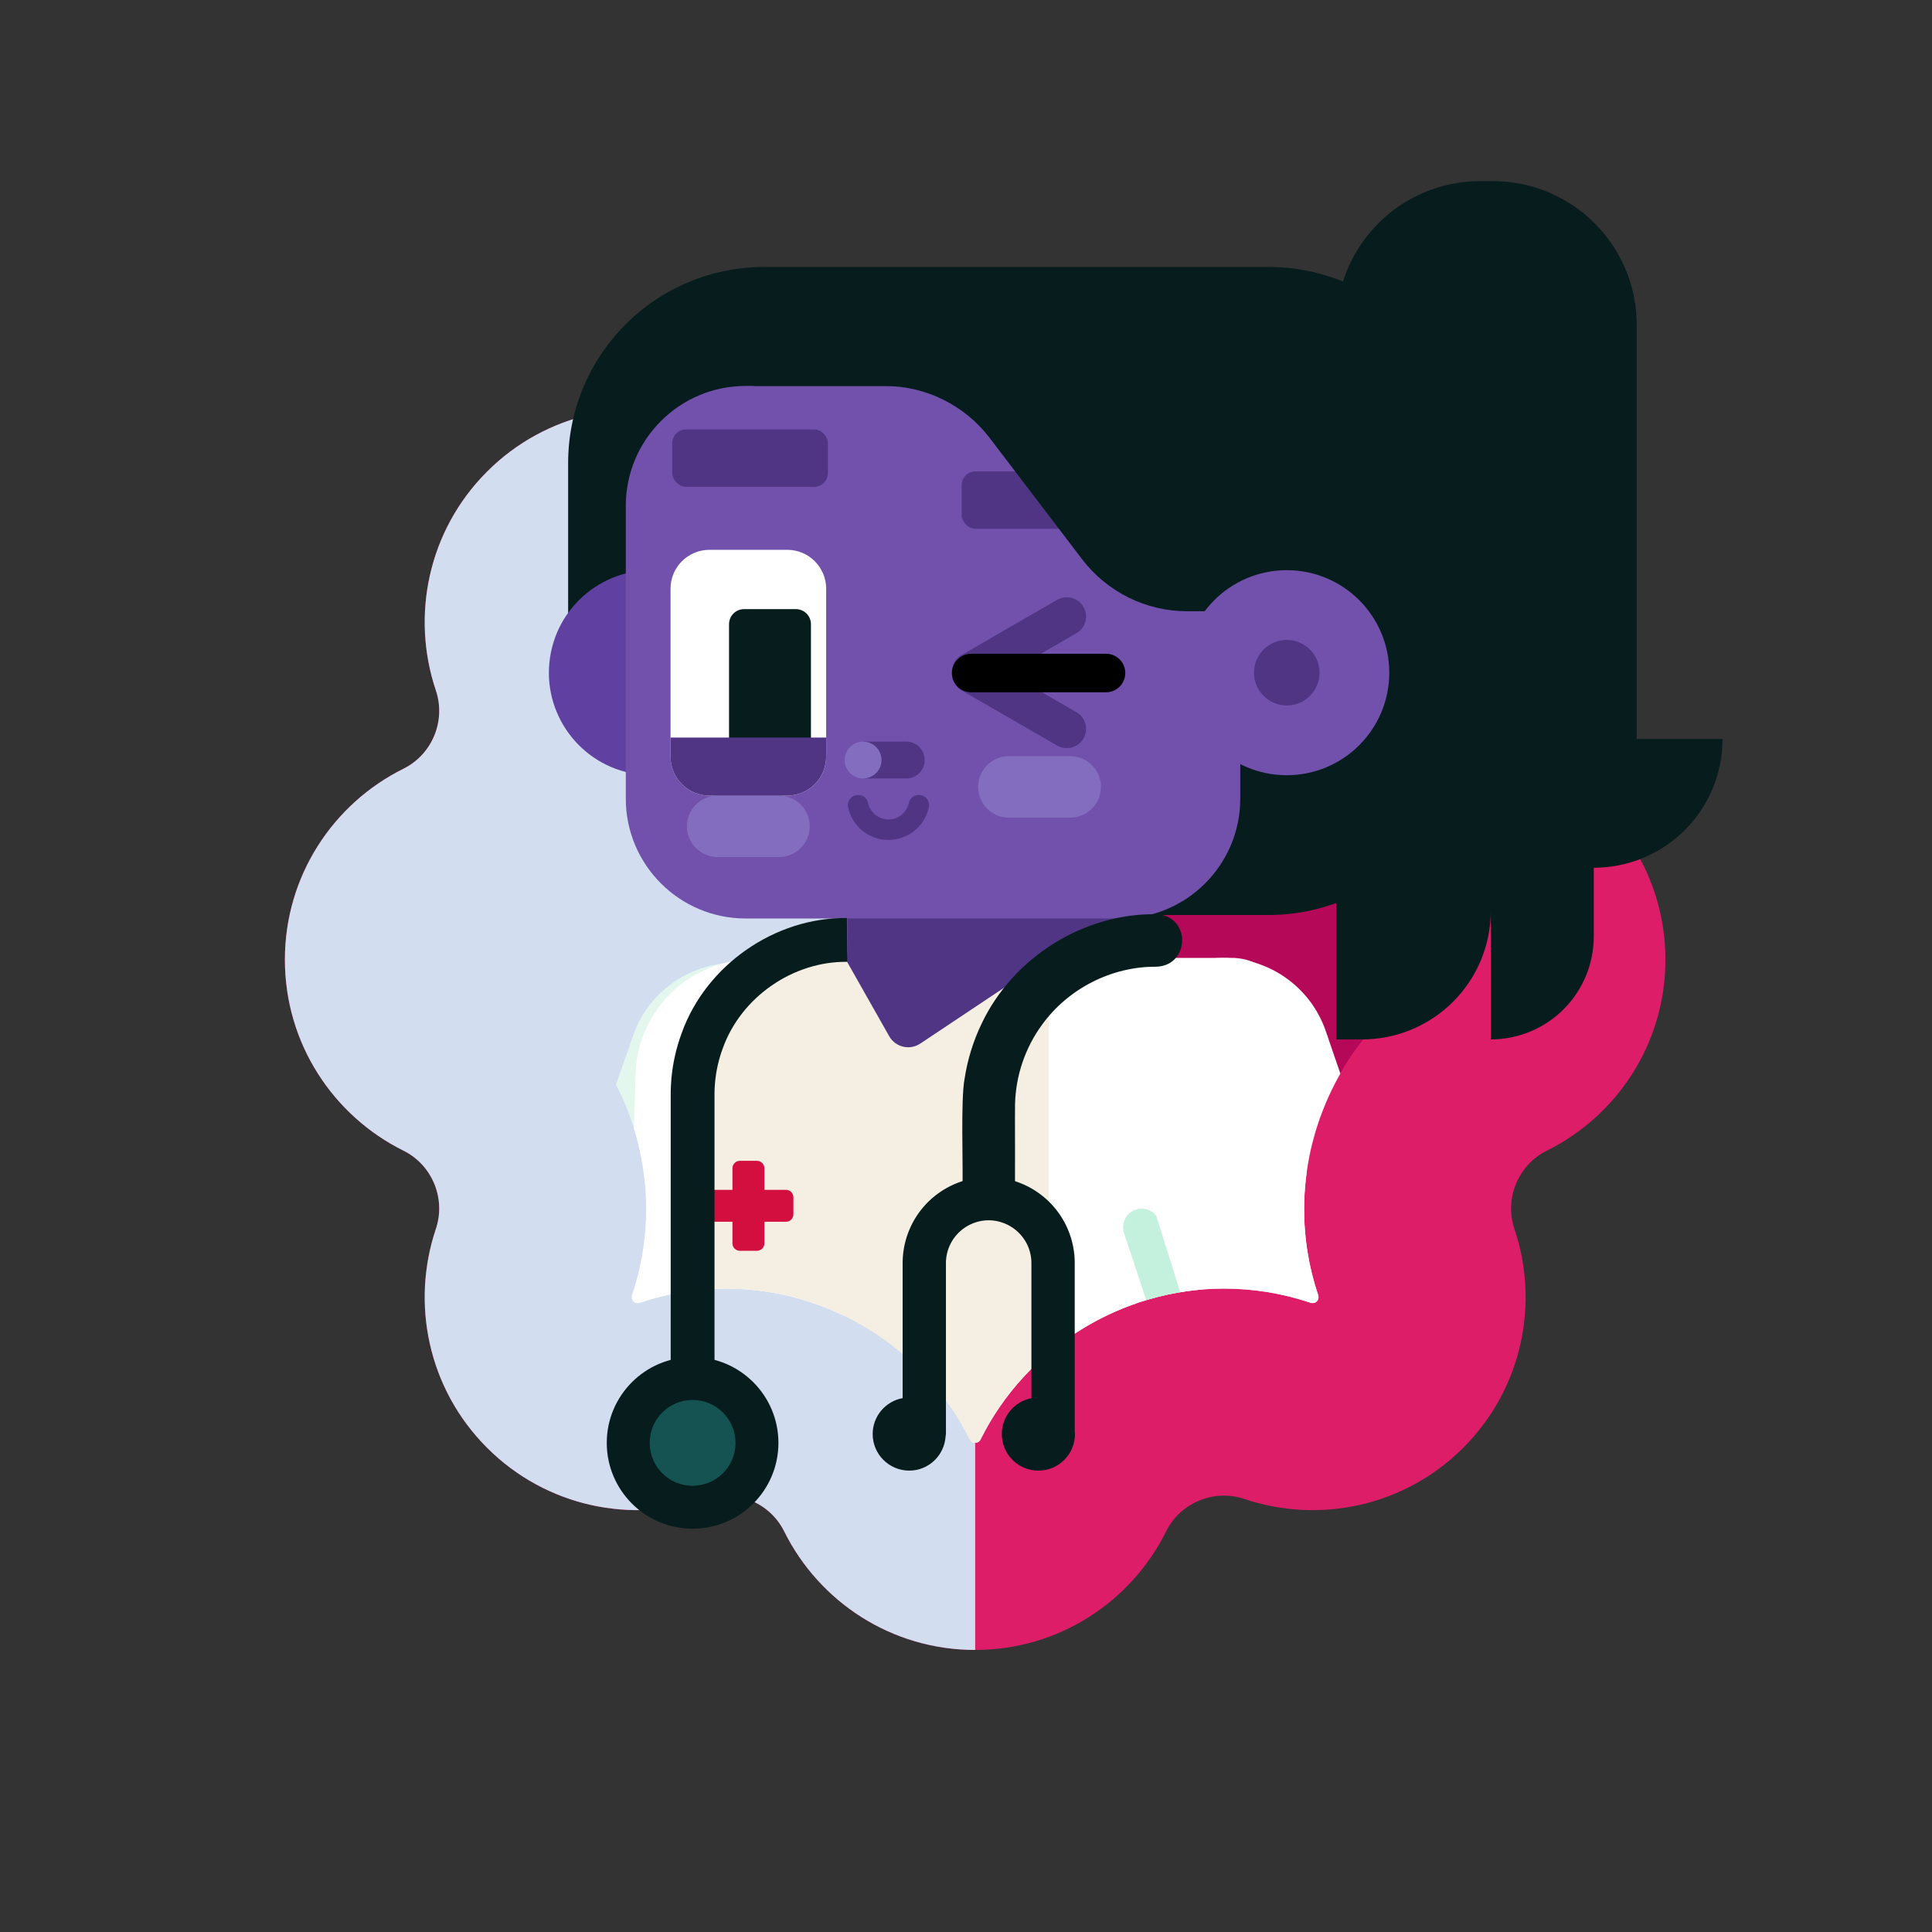 <?xml version="1.0" encoding="UTF-8"?>
<svg xmlns="http://www.w3.org/2000/svg" width="150" height="150" xmlns:xlink="http://www.w3.org/1999/xlink" version="1.1" viewBox="0 0 150 150">
  <rect x="0" y="0" width="150" height="150" fill="#333333" stroke="none"/>
  <!-- Generator: Adobe Illustrator 29.4.0, SVG Export Plug-In . SVG Version: 2.1.0 Build 152)  -->
  <defs>
    <clipPath id="clippath">
      <path d="M120.095,59.683c-2.225-1.104-3.308-3.716-2.515-6.071,1.944-5.772.625-12.396-3.974-16.996h0c-4.599-4.6-11.224-5.918-16.996-3.975-2.354.793-4.967-.289-6.071-2.515-2.707-5.456-8.324-9.208-14.828-9.208s-12.121,3.752-14.828,9.208c-1.104,2.225-3.716,3.307-6.071,2.515-5.772-1.944-12.397-.625-16.996,3.974h0c-4.599,4.6-5.918,11.224-3.974,16.996.793,2.354-.289,4.967-2.515,6.071-5.456,2.707-9.208,8.324-9.208,14.828h0c0,6.505,3.752,12.121,9.208,14.828,2.225,1.104,3.307,3.716,2.515,6.071-1.944,5.772-.625,12.397,3.974,16.996,4.6,4.599,11.224,5.918,16.996,3.974,2.354-.793,4.967.289,6.071,2.515,2.707,5.456,8.324,9.208,14.828,9.208s12.121-3.752,14.828-9.208c1.104-2.225,3.716-3.308,6.071-2.515,5.772,1.944,12.397.625,16.996-3.974s5.918-11.224,3.974-16.996c-.793-2.354.289-4.967,2.515-6.071,5.456-2.707,9.208-8.324,9.208-14.828h0c0-6.505-3.752-12.121-9.208-14.828Z" style="fill: none;"/>
    </clipPath>
    <clipPath id="clippath-1">
      <path d="M136.19,11.542H38.473v62.543c-.083.042-.276.166-.276.426s.193.385.276.427c9.391,4.66,13.95,15.667,10.605,25.604-.029.088-.078.312.106.496.053.053.133.133.323.133.061,0,.12-.01.177-.028,2.166-.729,4.422-1.098,6.706-1.098,7.95,0,15.366,4.594,18.895,11.706.041.083.165.275.426.275s.385-.193.425-.273c3.527-7.112,10.944-11.708,18.895-11.708,2.285,0,4.542.37,6.709,1.099.053.018.114.027.174.027.19,0,.27-.081.323-.133.184-.184.135-.408.106-.495-2.148-6.379-1.025-13.19,2.53-18.489h19.968v-7.969h11.349V11.542Z" style="fill: none;"/>
    </clipPath>
    <clipPath id="clippath-2">
      <rect x="11.111" y="14.063" width="122.847" height="248.628" style="fill: none;"/>
    </clipPath>
    <clipPath id="clippath-3">
      <polygon points="27.133 149.148 39.314 117.945 51.378 121.927 41.63 153.932 27.133 149.148" style="clip-rule: evenodd; fill: none;"/>
    </clipPath>
    <clipPath id="clippath-4">
      <path d="M100.007,78.274c-.257-2.225-2.142-3.904-4.382-3.904h-14.198v46.241s3.677,50.968,4.758,65.949c.166,2.307,2.087,4.094,4.4,4.094h17.493c1.258,0,2.456-.537,3.293-1.477.838-.94,1.234-2.192,1.088-3.442-2.243-19.352-10.433-90.034-12.453-107.461Z" style="clip-rule: evenodd; fill: none;"/>
    </clipPath>
    <clipPath id="clippath-5">
      <polygon points="71.971 146.371 46.527 146.371 47.482 188.989 71.017 188.989 71.971 146.371" style="clip-rule: evenodd; fill: none;"/>
    </clipPath>
    <clipPath id="clippath-6">
      <polygon points="122.925 149.228 110.925 117.956 98.837 121.869 108.402 153.93 122.925 149.228" style="clip-rule: evenodd; fill: none;"/>
    </clipPath>
  </defs>
  <g style="isolation: isolate;">
    <g id="Layer_1">
      <g>
        <g style="clip-path: url(#clippath);">
          <path d="M120.095,59.683c-2.225-1.104-3.308-3.716-2.515-6.071,1.944-5.772.625-12.396-3.974-16.996h0c-4.599-4.6-11.224-5.918-16.996-3.975-2.354.793-4.967-.289-6.071-2.515-2.707-5.456-8.324-9.208-14.828-9.208s-12.121,3.752-14.828,9.208c-1.104,2.225-3.716,3.307-6.071,2.515-5.772-1.944-12.397-.625-16.996,3.974h0c-4.599,4.6-5.918,11.224-3.974,16.996.793,2.354-.289,4.967-2.515,6.071-5.456,2.707-9.208,8.324-9.208,14.828h0c0,6.505,3.752,12.121,9.208,14.828,2.225,1.104,3.307,3.716,2.515,6.071-1.944,5.772-.625,12.397,3.974,16.996,4.6,4.599,11.224,5.918,16.996,3.974,2.354-.793,4.967.289,6.071,2.515,2.707,5.456,8.324,9.208,14.828,9.208s12.121-3.752,14.828-9.208c1.104-2.225,3.716-3.308,6.071-2.515,5.772,1.944,12.397.625,16.996-3.974s5.918-11.224,3.974-16.996c-.793-2.354.289-4.967,2.515-6.071,5.456-2.707,9.208-8.324,9.208-14.828h0c0-6.505-3.752-12.121-9.208-14.828Z" style="fill: #dd1d68;"/>
          <path d="M75.712,112.025c-.261,0-.385-.193-.426-.275-3.529-7.111-10.945-11.705-18.895-11.705-2.284,0-4.541.369-6.706,1.098-.057.019-.116.028-.177.028-.189,0-.27-.08-.323-.133-.184-.184-.136-.408-.106-.496,3.346-9.936-1.214-20.944-10.605-25.604-.084-.042-.276-.165-.276-.427s.193-.384.276-.426c9.393-4.661,13.952-15.668,10.605-25.605-.029-.087-.078-.311.106-.495.055-.054.135-.134.323-.134.061,0,.12.009.173.027,2.166.73,4.425,1.1,6.712,1.1,7.949-.001,15.364-4.595,18.892-11.704.042-.084.166-.277.427-.277s.385.194.426.276c3.527,7.11,10.943,11.705,18.894,11.705,2.287-.001,4.546-.371,6.714-1.101.049-.017.109-.026.17-.026.19,0,.271.081.324.134.184.183.135.408.105.496-3.347,9.935,1.212,20.943,10.604,25.604.085.042.277.165.277.426s-.193.385-.276.426c-9.394,4.662-13.953,15.669-10.606,25.606.029.087.078.311-.106.495-.053.052-.133.133-.323.133-.061,0-.121-.009-.174-.027-2.168-.73-4.424-1.099-6.709-1.099-7.951,0-15.368,4.595-18.895,11.707-.04.081-.164.273-.425.273Z" style="fill: #b50859;"/>
          <rect x="22.12" y="20.92" width="53.592" height="107.183" style="fill: #d2deef; mix-blend-mode: multiply;"/>
        </g>
        <g style="clip-path: url(#clippath-1);">
          <g style="clip-path: url(#clippath-2);">
            <rect x="65.768" y="70.009" width="15.66" height="13.358" style="fill: #503584;"/>
            <path d="M48.736,108.048c4.671,1.542,7.207,6.577,5.665,11.248-1.541,4.67-6.577,7.207-11.248,5.666-4.671-1.542-7.207-6.578-5.665-11.248,1.542-4.671,6.577-7.207,11.248-5.666Z" style="fill: #e3f7ee; fill-rule: evenodd;"/>
            <polygon points="27.133 149.148 39.314 117.945 51.378 121.927 41.63 153.932 27.133 149.148" style="fill: #7151ab; fill-rule: evenodd;"/>
            <g style="clip-path: url(#clippath-3);">
              <path d="M56.99,130.915c.476-1.776-.58-3.604-2.356-4.081l-22.529-6.037c-1.776-.476-3.605.58-4.081,2.356l-1.725,6.437c-.476,1.776.58,3.604,2.356,4.081l22.529,6.037c1.776.476,3.605-.58,4.081-2.356l1.725-6.437Z" style="fill: #f5eee3; fill-rule: evenodd;"/>
            </g>
            <polygon points="31.903 129.622 37.488 113.714 54.401 119.297 49.42 135.403 31.903 129.622" style="fill: #e3f7ee; fill-rule: evenodd;"/>
            <path d="M36.774,144.291c4.004,1.322,6.177,5.638,4.856,9.641-1.321,4.003-5.637,6.178-9.641,4.857-4.004-1.322-6.177-5.638-4.856-9.641,1.321-4.004,5.637-6.178,9.641-4.857Z" style="fill: #7151ab; fill-rule: evenodd;"/>
            <path d="M43.892,156.241c-.243-2.847-1.669-5.462-3.931-7.208-.213-.164-.43-.332-.65-.502-4.022-3.104-9.77-2.523-13.09,1.323,0,0,0,0,0,0-1.995,2.31-2.974,5.328-2.716,8.37.257,3.042,1.73,5.851,4.084,7.795.378.312.74.611,1.08.891,1.544,1.274,3.732,1.412,5.424.341,1.101-.697,2.102-1.331,2.102-1.331,0,0,.153.105.383.263,1.226.842,2.893.607,3.838-.542.433-.526.909-1.104,1.375-1.669,1.604-1.948,2.382-4.446,2.167-6.96-.022-.255-.044-.514-.066-.771Z" style="fill: #7151ab; fill-rule: evenodd;"/>
            <polygon points="49.057 80.692 37.488 113.714 54.401 119.297 65.064 85.974 49.057 80.692" style="fill: #e3f7ee; fill-rule: evenodd;"/>
            <path d="M43.25,129.439c.337-6.036,3.041-11.695,7.524-15.752l36.318,2,3.332,74.968h-45.93c-1.213,0-2.372-.499-3.205-1.38-.833-.881-1.267-2.066-1.199-3.277.641-11.465,2.305-41.233,3.161-56.558Z" style="fill: #fff; fill-rule: evenodd;"/>
            <path d="M59.752,75.178c4.421,1.459,6.821,6.225,5.362,10.645-1.459,4.421-6.225,6.821-10.645,5.362-4.421-1.459-6.821-6.224-5.362-10.645,1.459-4.421,6.225-6.821,10.645-5.362Z" style="fill: #e3f7ee; fill-rule: evenodd;"/>
            <circle cx="74.516" cy="115.838" r="20.037" transform="translate(-.183 .118) rotate(-.09)" style="fill: #f5eee3;"/>
            <path d="M89.782,133.649c-7.021,0-12.722,5.7-12.722,12.722s5.7,12.721,12.722,12.721,12.722-5.7,12.722-12.721-5.7-12.722-12.722-12.722Z" style="fill: #258e8e; fill-rule: evenodd;"/>
            <polygon points="102.504 146.371 77.06 146.371 78.014 188.989 101.549 188.989 102.504 146.371" style="fill: #258e8e; fill-rule: evenodd;"/>
            <path d="M127.075,25.231c0-6.168-5-11.169-11.169-11.169h-.987c-6.168,0-11.169,5-11.169,11.169v55.47h2c2.651,0,5.193-1.053,7.067-2.928,1.875-1.874,2.928-4.416,2.928-7.067v-.002,9.996h0c2.121,0,4.154-.842,5.654-2.342s2.341-3.533,2.341-5.654v-5.332h.002c2.651,0,5.193-1.053,7.067-2.928,1.875-1.874,2.928-4.416,2.928-7.067v-.002h-6.664V25.231Z" style="fill: #071c1c; fill-rule: evenodd;"/>
            <path d="M113.731,35.947c0-4.036-1.604-7.908-4.458-10.762-2.855-2.855-6.726-4.458-10.763-4.458h-39.18c-4.037,0-7.908,1.603-10.762,4.458-2.854,2.855-4.458,6.726-4.458,10.762v18.099h24.829l8.262,16.993h21.309c4.037,0,7.908-1.604,10.763-4.458,2.854-2.855,4.458-6.726,4.458-10.763v-19.872Z" style="fill: #071c1c; fill-rule: evenodd;"/>
            <path d="M94.553,115.838h-40.074c-5.153,6.61-7.951,14.752-7.951,23.133v7.4h55.976v-7.4c0-8.382-2.798-16.523-7.951-23.133Z" style="fill: #258e8e; fill-rule: evenodd;"/>
            <rect x="54.153" y="114.735" width="28.569" height="8.163" style="fill: #218080;"/>
            <path d="M59.249,133.649c-7.021,0-12.722,5.7-12.722,12.722s5.7,12.721,12.722,12.721,12.722-5.7,12.722-12.721-5.7-12.722-12.722-12.722Z" style="fill: #258e8e; fill-rule: evenodd;"/>
            <circle cx="73.66" cy="82.761" r="7.853" transform="translate(-14.422 149.968) rotate(-85.674)" style="fill: #e47bb4;"/>
            <path d="M49.347,83.368c.153-4.946,4.207-8.876,9.156-8.876h7.022v33.252c0,2.146-.853,4.206-2.371,5.724-1.518,1.518-3.577,2.371-5.724,2.371h-4.324l-4.813,1.514s.664-21.431,1.053-33.984Z" style="fill: #fff; fill-rule: evenodd;"/>
            <path d="M90.736,74.387s-18.485-.01-27.128-.014c-2.7-.002-5.2,1.427-6.57,3.754h0c-3.06,5.197-4.467,11.203-4.034,17.219.628,8.728,1.475,20.492,1.475,20.492h40.074l-3.816-41.451Z" style="fill: #f5eee3; fill-rule: evenodd;"/>
            <path d="M61.026,92.379h-1.68s0-1.68,0-1.68c0-.315-.258-.573-.573-.573h-1.333c-.315,0-.573.258-.573.573v1.68s-1.68,0-1.68,0c-.315,0-.573.258-.573.573v1.333c0,.315.258.573.573.573h1.68s0,1.68,0,1.68c0,.315.258.573.573.573h1.333c.315,0,.573-.258.573-.573v-1.68s1.68,0,1.68,0c.315,0,.573-.258.573-.573v-1.333c0-.315-.258-.573-.573-.573Z" style="fill: #d30f40;"/>
            <path d="M71.447,81.025l9.981-6.654,8.097-3.169-10.883-1.361-4.877,3.197-8.066.928.069.71,3.269,5.775c.484.855,1.593,1.119,2.41.574Z" style="fill: #503584; fill-rule: evenodd;"/>
            <path d="M100.007,78.274c-.257-2.225-2.142-3.904-4.382-3.904h-14.198v46.241s3.677,50.968,4.758,65.949c.166,2.307,2.087,4.094,4.4,4.094h17.493c1.258,0,2.456-.537,3.293-1.477.838-.94,1.234-2.192,1.088-3.442-2.243-19.352-10.433-90.034-12.453-107.461Z" style="fill: #fff; fill-rule: evenodd;"/>
            <g style="clip-path: url(#clippath-4);">
              <path d="M88.184,93.914c.364-.12.762-.09,1.105.084.342.174.601.477.719.842,2.097,6.496,10.878,33.695,10.878,33.695l5.176.732,17.01,21.312-14.969,7.945s-17.752-53.497-20.835-62.79c-.12-.363-.092-.758.08-1.1.172-.341.472-.601.835-.72,0,0,.002,0,.002,0Z" style="fill: #c4f1dd; fill-rule: evenodd;"/>
            </g>
            <circle cx="50.576" cy="52.228" r="7.96" transform="translate(-8.772 94.223) rotate(-81.204)" style="fill: #6040a1;"/>
            <path d="M57.89,29.965h29.102c5.134,0,9.302,4.168,9.302,9.302v22.742c0,5.134-4.168,9.302-9.302,9.302h-29.103c-5.134,0-9.302-4.168-9.302-9.302v-22.741c0-5.134,4.168-9.303,9.303-9.303Z" style="fill: #7151ab;"/>
            <path d="M66.625,62.513c.238,1.111,1.22,1.905,2.356,1.905h.001c1.136,0,2.118-.794,2.356-1.905" style="fill: none; fill-rule: evenodd; stroke: #503584; stroke-linecap: round; stroke-linejoin: round; stroke-width: 1.592px;"/>
            <path d="M75.939,61.095c0,1.316,1.069,2.385,2.385,2.385h4.771c1.317,0,2.385-1.069,2.385-2.385s-1.069-2.386-2.385-2.386h-4.771c-1.317,0-2.385,1.069-2.385,2.386Z" style="fill: #836dbf; fill-rule: evenodd;"/>
            <rect x="74.667" y="36.6" width="12.086" height="4.453" rx="1.061" ry="1.061" style="fill: #503584;"/>
            <rect x="52.192" y="33.342" width="12.086" height="4.453" rx="1.061" ry="1.061" style="fill: #503584;"/>
            <path d="M67.02,57.578h3.341c.379,0,.743.151,1.011.419s.419.631.419,1.011v.003c0,.379-.151.743-.419,1.011-.268.269-.632.419-1.011.419h-3.341v-2.863Z" style="fill: #503584; fill-rule: evenodd;"/>
            <circle cx="67.01" cy="59.009" r="1.431" transform="translate(7.793 125.836) rotate(-89.822)" style="fill: #836dbf;"/>
            <path d="M58.527,29.965h10.153c3.203,0,6.223,1.495,8.165,4.044,2.152,2.824,5.014,6.581,7.166,9.405,1.941,2.548,4.961,4.044,8.165,4.044h9.288v-19.719l-44.527-3.18,1.59,5.407Z" style="fill: #071c1c; fill-rule: evenodd;"/>
            <circle cx="99.904" cy="52.228" r="7.96" style="fill: #7151ab;"/>
            <circle cx="99.904" cy="52.228" r="2.545" style="fill: #503584;"/>
            <polygon points="71.971 146.371 46.527 146.371 47.482 188.989 71.017 188.989 71.971 146.371" style="fill: #258e8e; fill-rule: evenodd;"/>
            <g style="clip-path: url(#clippath-5);">
              <path d="M73.199,146.375h-11.005c-.329,0-.644.13-.876.363-.232.233-.363.548-.363.877v1.252c0,.329.131.643.363.876.232.233.548.364.876.363h11.005v-3.731Z" style="fill: #218080; fill-rule: evenodd;"/>
            </g>
            <path d="M101.56,108.006c-4.68,1.515-7.245,6.536-5.73,11.215,1.514,4.679,6.536,7.245,11.215,5.73,4.68-1.514,7.245-6.536,5.73-11.214-1.514-4.68-6.535-7.245-11.214-5.73Z" style="fill: #fff; fill-rule: evenodd;"/>
            <polygon points="122.925 149.228 110.925 117.956 98.837 121.869 108.402 153.93 122.925 149.228" style="fill: #7151ab; fill-rule: evenodd;"/>
            <g style="clip-path: url(#clippath-6);">
              <path d="M92.939,130.915c-.476-1.776.58-3.604,2.356-4.081l22.529-6.037c1.776-.476,3.605.58,4.081,2.356l1.725,6.437c.476,1.776-.58,3.604-2.356,4.081l-22.529,6.037c-1.776.476-3.604-.58-4.081-2.356l-1.724-6.437Z" style="fill: #f5eee3; fill-rule: evenodd;"/>
            </g>
            <path d="M116.303,130.312c.518-.168.947-.537,1.189-1.023.243-.487.28-1.051.103-1.565-1.467-4.255-4.821-13.987-4.821-13.987l-16.945,5.485s3.042,10.04,4.327,14.281c.148.488.486.897.938,1.133.452.237.981.281,1.467.124,3.331-1.078,10.324-3.342,13.742-4.448Z" style="fill: #fff; fill-rule: evenodd;"/>
            <path d="M113.313,144.317c-4.011,1.298-6.21,5.602-4.911,9.613,1.297,4.011,5.602,6.21,9.612,4.911,4.011-1.298,6.21-5.602,4.911-9.613-1.298-4.011-5.602-6.21-9.612-4.911Z" style="fill: #7151ab; fill-rule: evenodd;"/>
            <path d="M106.126,156.225c.259-2.846,1.7-5.452,3.972-7.185.214-.163.432-.329.653-.497,4.04-3.081,9.784-2.467,13.082,1.398,1.982,2.323,2.943,5.346,2.669,8.385-.275,3.04-1.763,5.842-4.129,7.771-.38.309-.744.607-1.086.885-1.551,1.265-3.74,1.39-5.425.31-1.097-.704-2.094-1.343-2.094-1.343,0,0-.153.104-.385.26-1.231.835-2.896.59-3.835-.564-.43-.528-.902-1.109-1.364-1.678-1.592-1.957-2.356-4.459-2.128-6.972.023-.255.047-.513.071-.771Z" style="fill: #7151ab; fill-rule: evenodd;"/>
            <polygon points="103.035 80.358 114.414 113.448 97.469 118.932 86.998 85.549 103.035 80.358" style="fill: #fff; fill-rule: evenodd;"/>
            <path d="M92.373,74.784c-4.429,1.434-6.857,6.186-5.424,10.615,1.433,4.428,6.185,6.856,10.614,5.423,4.429-1.434,6.857-6.186,5.423-10.615-1.434-4.429-6.186-6.857-10.614-5.423Z" style="fill: #fff; fill-rule: evenodd;"/>
            <path d="M89.914,70.982c2.586.271,2.441,4.002-.156,4.075h.007c-3.455-.031-6.847,1.705-8.864,4.507-1.303,1.778-2.044,3.959-2.093,6.163-.022.207.028,6.736-.028,6.929-.063.407-.26.807-.546,1.103-1.234,1.314-3.534.396-3.511-1.415.07-1.731-.152-7.002.173-8.621.223-1.463.668-2.898,1.31-4.232,2.434-5.166,7.989-8.649,13.708-8.51Z" style="fill: #071c1c; fill-rule: evenodd;"/>
            <g>
              <path d="M84.121,57.338c-.412.715-1.327.96-2.043.548-1.921-1.109-5.503-3.178-7.424-4.287-.715-.414-.96-1.327-.548-2.043v-.002c.414-.715,1.327-.96,2.043-.547,1.921,1.109,5.505,3.178,7.425,4.287.715.412.96,1.327.547,2.043Z" style="fill: #503584; fill-rule: evenodd;"/>
              <path d="M84.121,47.119c-.412-.715-1.327-.96-2.043-.548-1.921,1.109-5.503,3.178-7.424,4.287-.715.414-.96,1.327-.548,2.043v.002c.414.715,1.327.96,2.043.547,1.921-1.109,5.505-3.178,7.425-4.287.715-.412.96-1.327.547-2.043Z" style="fill: #503584; fill-rule: evenodd;"/>
              <path d="M87.366,52.253c0,.826-.668,1.496-1.494,1.496h-10.471c-.826,0-1.494-.67-1.494-1.496s.668-1.496,1.494-1.496h10.471c.826,0,1.494.67,1.494,1.496Z" style="fill-rule: evenodd;"/>
            </g>
            <path d="M55.08,42.687h6.043c1.668,0,3.022,1.354,3.022,3.022v13.04c0,1.668-1.354,3.022-3.022,3.022h-6.043c-1.668,0-3.021-1.354-3.021-3.021v-13.04c0-1.668,1.354-3.022,3.022-3.022Z" style="fill: #fff;"/>
            <path d="M53.33,64.155c0,1.316,1.069,2.385,2.385,2.385h4.771c1.317,0,2.385-1.069,2.385-2.385s-1.069-2.386-2.385-2.386h-4.771c-1.317,0-2.385,1.069-2.385,2.386Z" style="fill: #836dbf; fill-rule: evenodd;"/>
            <path d="M56.602,48.46c0-.309.123-.607.342-.826.219-.22.516-.342.826-.342h4.024c.31,0,.607.123.826.342.219.219.342.516.342.826v10.385c0,.31-.123.607-.342.826-.219.219-.516.342-.826.342h-4.024c-.31,0-.607-.123-.826-.342-.219-.219-.342-.516-.342-.826v-10.385Z" style="fill: #071c1c; fill-rule: evenodd;"/>
            <path d="M52.058,58.748c0,1.668,1.354,3.022,3.021,3.022h6.043c1.668,0,3.022-1.354,3.022-3.022v-1.485h-12.086v1.485Z" style="fill: #503584;"/>
          </g>
        </g>
        <path d="M83.441,111.136v-13.157s-.002-.08-.002-.08l-.002-.081-.004-.089-.005-.08-.005-.081-.007-.084-.008-.084-.009-.08-.009-.08-.011-.083-.012-.084-.013-.08-.013-.079-.015-.082-.015-.08-.016-.078-.018-.081-.019-.079-.019-.079-.021-.081-.021-.078-.022-.077-.024-.081-.024-.077-.025-.078-.026-.075-.026-.075-.029-.081-.029-.076-.03-.076-.03-.074-.031-.073-.033-.075-.034-.076-.034-.074-.034-.072-.038-.077-.037-.072-.036-.069-.039-.072-.042-.074-.041-.071-.039-.067-.042-.069-.044-.072-.044-.068-.045-.068-.047-.069-.044-.064-.047-.066-.052-.072-.047-.062-.049-.065-.054-.068-.052-.063-.051-.062-.051-.059-.055-.064-.056-.062-.055-.06-.058-.062-.058-.061-.057-.057-.058-.057-.061-.059-.062-.058-.06-.055-.063-.056-.064-.055-.057-.048-.065-.054-.068-.055-.061-.048-.065-.05-.067-.05-.068-.05-.066-.047-.064-.044-.07-.047-.068-.045-.068-.044-.071-.044-.066-.041-.07-.041-.074-.043-.071-.039-.072-.039-.069-.036-.073-.037-.077-.038-.074-.035-.072-.034-.074-.033-.077-.033-.074-.031-.074-.03-.076-.03-.076-.029-.081-.03-.075-.026-.075-.026-.077-.025-.078-.024-.081-.024-.077-.022-.077-.021-.082-.021-.079-.019-.079-.019-.082-.017-.078-.017-.08-.015-.082-.015-.079-.014-.08-.012-.084-.012-.083-.011-.079-.009-.08-.008-.084-.008-.084-.007-.08-.005-.08-.005-.089-.004-.08-.002h-.08s-.08-.002-.08-.002h-.09s-.08.002-.08.002l-.08.002-.089.004-.08.005-.08.005-.084.007-.084.008-.08.008-.079.009-.083.011-.084.012-.08.012-.079.014-.082.015-.08.015-.078.017-.082.017-.079.019-.079.019-.082.021-.077.021-.077.022-.081.024-.078.024-.077.025-.076.026-.075.026-.081.03-.076.029-.076.03-.074.03-.074.031-.076.033-.074.033-.072.034-.073.035-.077.038-.073.037-.069.036-.072.039-.071.039-.074.043-.07.041-.066.041-.071.044-.068.044-.068.045-.07.047-.064.044-.066.047-.068.05-.065.048-.067.052-.063.05-.066.053-.065.054-.057.048-.064.055-.063.056-.06.055-.062.058-.061.059-.058.057-.057.057-.058.061-.058.062-.055.06-.056.062-.055.064-.05.059-.052.062-.052.063-.054.068-.049.065-.047.062-.052.072-.047.066-.044.064-.047.069-.045.068-.044.068-.044.072-.04.066-.042.07-.042.074-.04.071-.039.072-.036.069-.037.072-.038.077-.034.072-.034.074-.034.076-.033.075-.031.073-.03.074-.03.076-.029.076-.03.081-.026.075-.026.075-.025.078-.024.077-.024.081-.022.077-.021.078-.021.081-.019.079-.019.079-.018.081-.016.078-.015.08-.015.082-.013.079-.013.08-.012.084-.011.083-.009.08-.009.08-.008.084-.007.084-.005.081-.005.08-.004.089-.002.081-.002.08v.08s0,10.491,0,10.491c-1.322.242-2.327,1.396-2.327,2.788,0,1.568,1.272,2.84,2.84,2.84,1.503,0,2.722-1.173,2.821-2.651l.006-.032.016-.132.005-.132v-13.207s.001-.044.001-.044v-.044s.003-.035.003-.035l.003-.043.003-.044.003-.038.004-.038.005-.043.005-.043.005-.038.005-.038.007-.041.007-.041.007-.038.008-.041.008-.041.008-.038.009-.04.01-.04.01-.037.011-.041.011-.04.011-.037.012-.039.012-.038.014-.04.014-.04.013-.034.014-.038.015-.038.016-.039.016-.039.016-.037.016-.035.017-.036.018-.038.016-.033.019-.035.021-.04.019-.035.02-.035.018-.032.021-.035.023-.038.02-.032.022-.035.022-.034.022-.032.026-.037.024-.034.021-.028.027-.036.026-.034.022-.027.026-.032.027-.033.029-.035.025-.029.026-.029.029-.031.027-.029.028-.029.03-.03.03-.03.029-.028.029-.027.031-.029.029-.026.03-.026.037-.032.03-.025.03-.024.033-.026.031-.023.033-.025.031-.023.033-.024.037-.026.032-.021.034-.023.034-.022.033-.02.038-.023.035-.021.032-.018.035-.02.036-.02.039-.02.036-.019.033-.016.036-.018.038-.017.037-.017.035-.016.039-.016.039-.017.038-.014.038-.014.034-.013.04-.014.04-.014.039-.013.039-.012.036-.011.04-.012.041-.011.036-.01.04-.01.04-.009.038-.008.041-.009.041-.008.038-.007.042-.008.041-.006.038-.006.039-.005.043-.005.043-.005.039-.004.038-.003.043-.003.043-.002h.035s.044-.003.044-.003h.044s.04,0,.04,0h.084s.044.002.044.002h.035s.043.004.043.004l.043.003.038.003.039.004.043.005.043.005.039.005.038.006.041.006.042.008.038.007.041.008.041.009.038.008.04.009.04.01.036.01.041.011.041.012.036.011.039.012.039.013.04.014.04.014.034.013.038.014.038.014.039.017.039.016.035.016.037.017.038.017.036.018.033.016.036.019.039.02.036.02.035.02.032.018.035.021.038.023.033.02.034.022.034.023.032.021.037.026.034.024.031.023.031.023.033.025.035.028.028.023.03.025.037.032.03.026.029.026.031.029.029.027.029.028.03.03.03.03.028.029.027.029.029.031.026.029.026.029.029.035.027.033.026.032.022.027.026.034.027.036.021.028.024.034.026.037.022.032.022.034.022.035.02.032.021.035.023.038.02.035.018.032.019.035.021.04.019.035.016.033.018.038.017.036.016.035.016.037.016.039.016.039.015.038.014.038.013.034.014.04.014.04.012.038.012.039.011.037.011.04.011.041.009.037.01.04.009.04.008.038.008.041.008.041.007.038.007.041.007.041.005.038.005.038.005.043.005.043.004.038.003.038.003.044.003.043v.035s.003.044.003.044v.044s.001.044.001.044v10.485c-1.309.253-2.299,1.403-2.299,2.785,0,1.568,1.272,2.84,2.84,2.84s2.84-1.272,2.84-2.84c0-.069-.015-.134-.02-.202Z" style="fill: #071c1c; fill-rule: evenodd;"/>
        <path d="M53.773,105.361c3.678,0,6.664,2.986,6.664,6.664s-2.986,6.664-6.664,6.664-6.664-2.986-6.664-6.664,2.986-6.664,6.664-6.664Z" style="fill: #071c1c; fill-rule: evenodd;"/>
        <circle cx="53.773" cy="112.025" r="3.332" style="fill: #155353;"/>
        <path d="M65.778,74.676c-4.211-.053-8.238,2.742-9.659,6.707-.322.864-.527,1.778-.607,2.697-.021.247-.035.516-.038.763-.005.109.002,22.714,0,22.838h-3.401c.001-.165-.002-22.728.001-22.88.005-.331.022-.687.05-1.016.106-1.224.38-2.44.808-3.591,1.889-5.265,7.232-8.98,12.825-8.92l.021,3.401Z" style="fill: #071c1c; fill-rule: evenodd;"/>
      </g>
    </g>
  </g>
</svg>